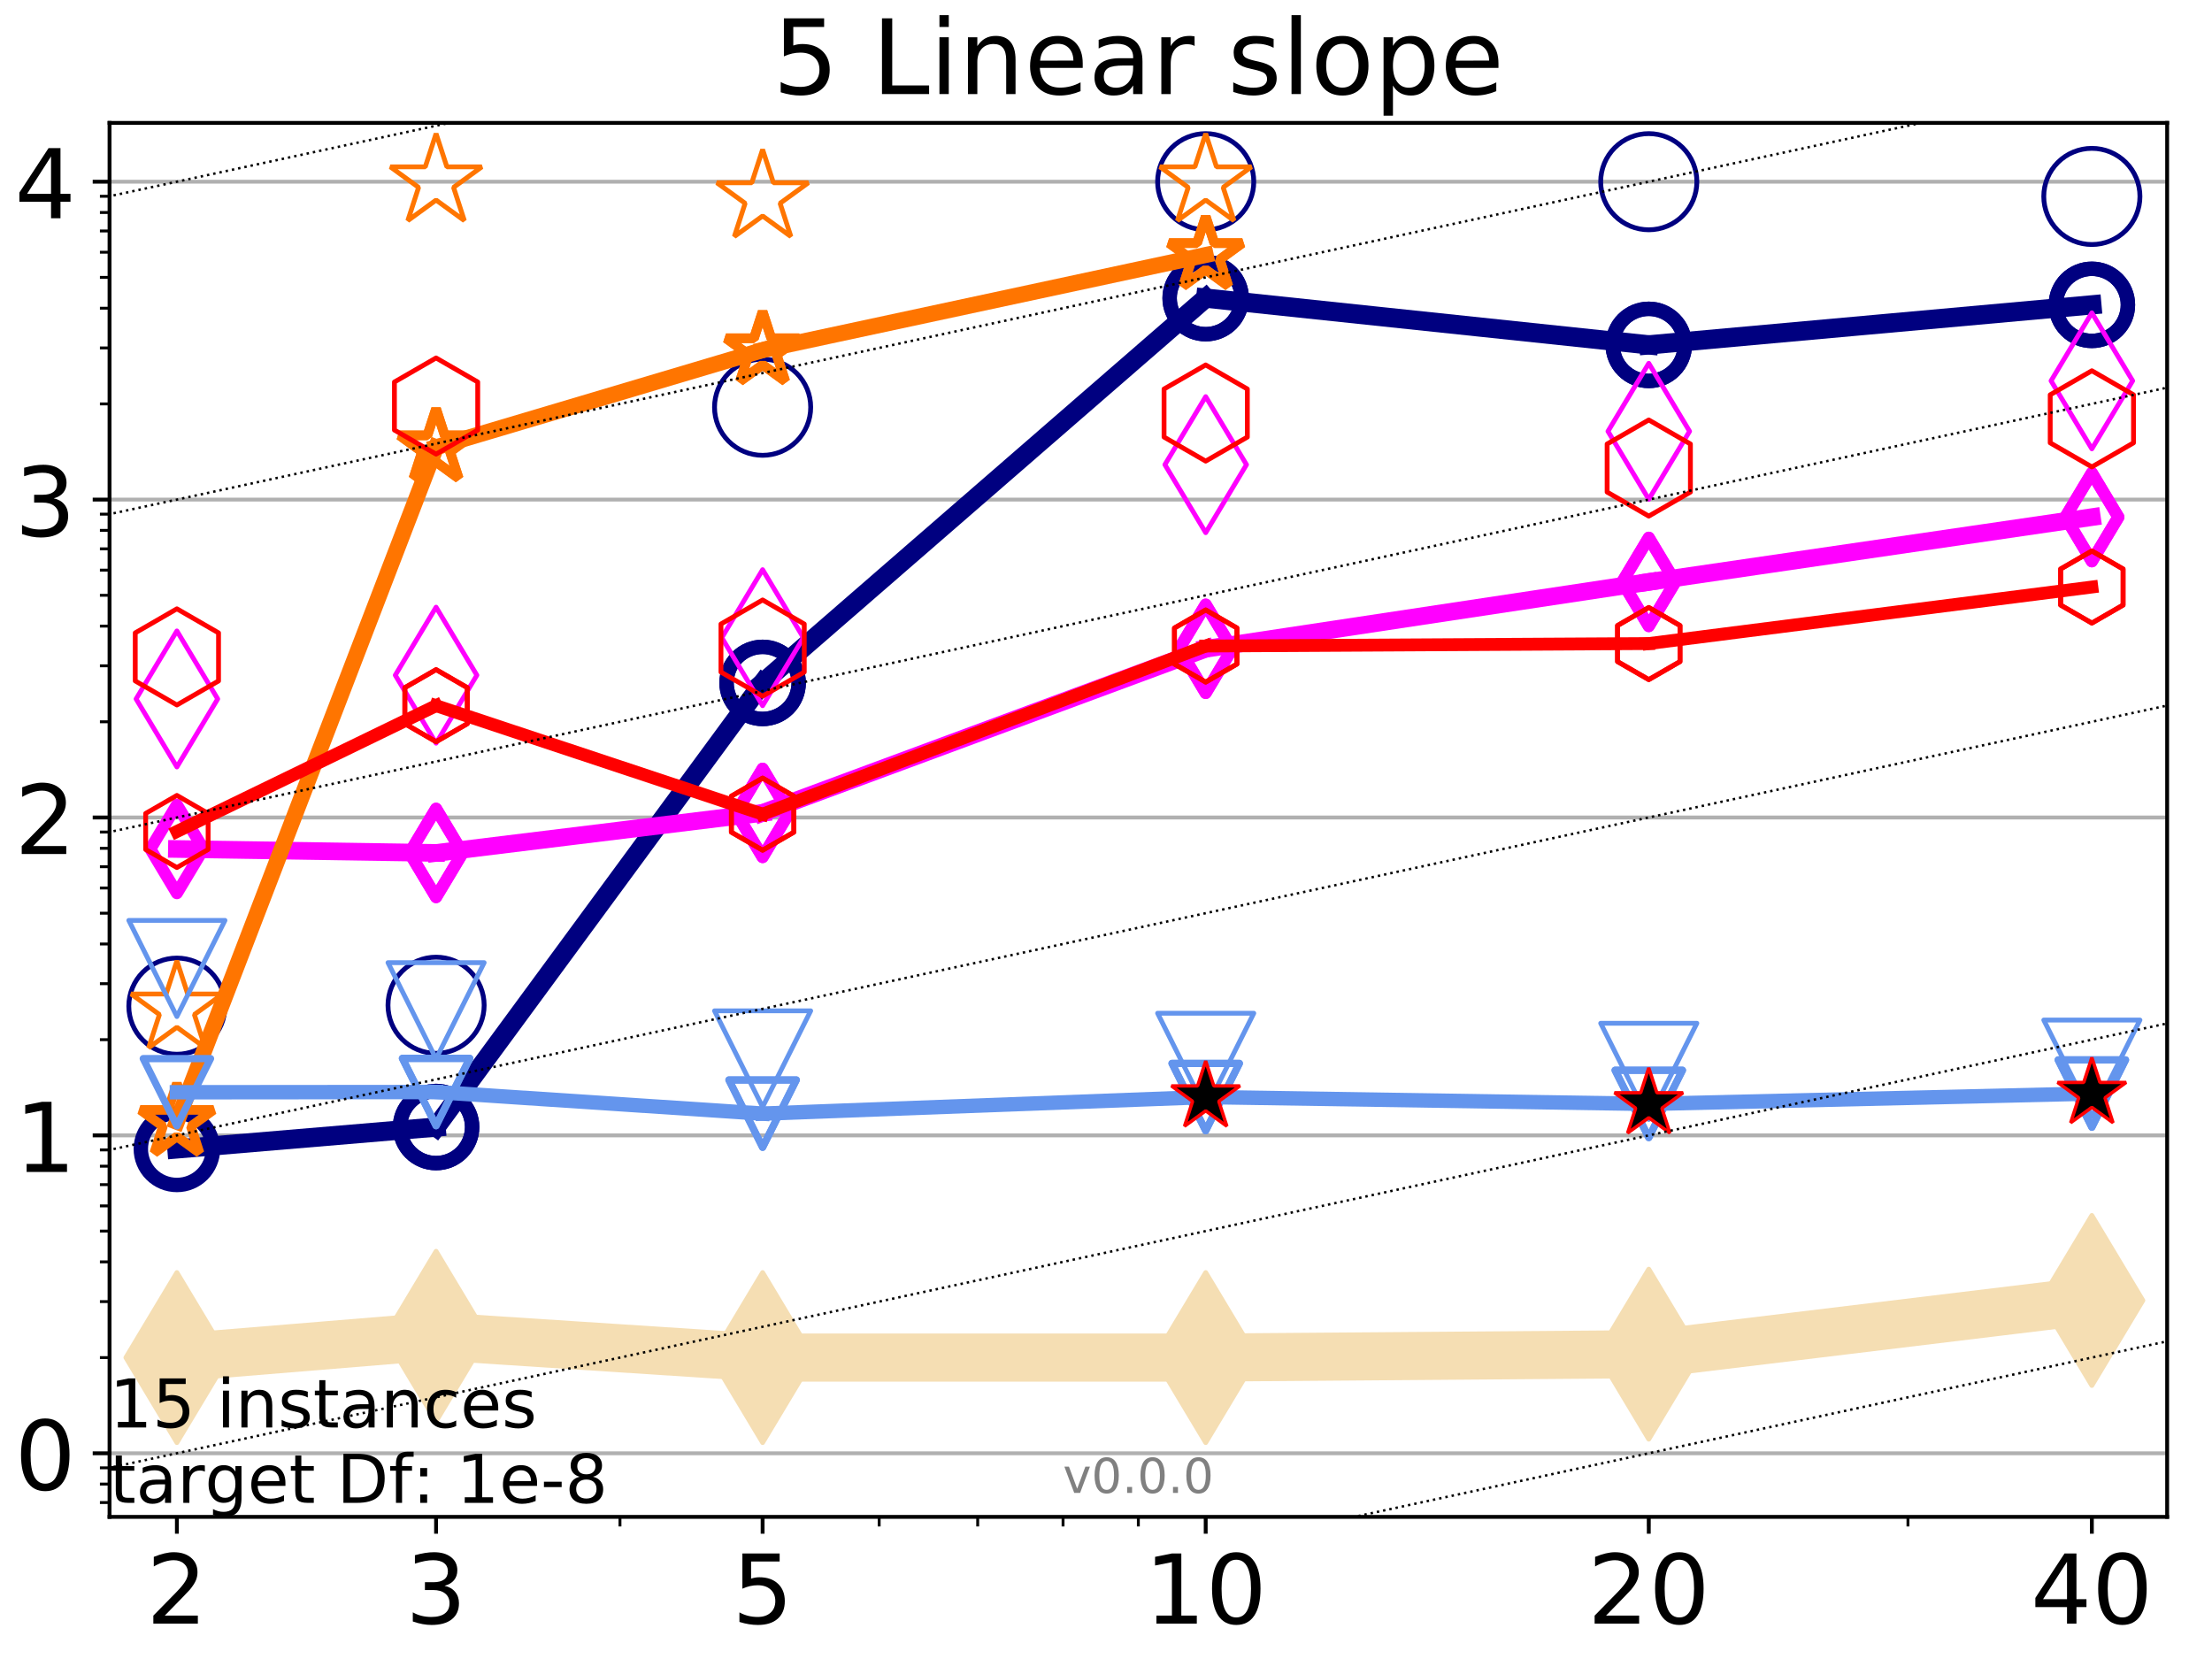 <?xml version="1.0" encoding="utf-8" standalone="no"?>
<!DOCTYPE svg PUBLIC "-//W3C//DTD SVG 1.1//EN"
  "http://www.w3.org/Graphics/SVG/1.1/DTD/svg11.dtd">
<!-- Created with matplotlib (http://matplotlib.org/) -->
<svg height="345pt" version="1.1" viewBox="0 0 460 345" width="460pt" xmlns="http://www.w3.org/2000/svg" xmlns:xlink="http://www.w3.org/1999/xlink">
 <defs>
  <style type="text/css">
*{stroke-linecap:butt;stroke-linejoin:round;}
  </style>
 </defs>
 <g id="figure_1">
  <g id="patch_1">
   <path d="M 0 345.6 
L 460.8 345.6 
L 460.8 0 
L 0 0 
z
" style="fill:#ffffff;"/>
  </g>
  <g id="axes_1">
   <g id="patch_2">
    <path d="M 22.78 315.44 
L 450.672 315.44 
L 450.672 25.56 
L 22.78 25.56 
z
" style="fill:#ffffff;"/>
   </g>
   <g id="line2d_1">
    <path clip-path="url(#pbfa0ab9df0)" d="M 36.786 282.318 
L 90.685 277.892 
L 158.59 282.318 
L 250.732 282.318 
L 342.873 281.609 
L 435.015 270.439 
" style="fill:none;stroke:#f5deb3;stroke-linecap:square;stroke-width:10;"/>
    <defs>
     <path d="M -0 17.678 
L 10.607 0 
L 0 -17.678 
L -10.607 -0 
z
" id="me94ac698f3" style="stroke:#f5deb3;stroke-linejoin:miter;"/>
    </defs>
    <g clip-path="url(#pbfa0ab9df0)">
     <use style="fill:#f5deb3;stroke:#f5deb3;stroke-linejoin:miter;" x="36.786" xlink:href="#me94ac698f3" y="282.318"/>
     <use style="fill:#f5deb3;stroke:#f5deb3;stroke-linejoin:miter;" x="90.685" xlink:href="#me94ac698f3" y="277.892"/>
     <use style="fill:#f5deb3;stroke:#f5deb3;stroke-linejoin:miter;" x="158.59" xlink:href="#me94ac698f3" y="282.318"/>
     <use style="fill:#f5deb3;stroke:#f5deb3;stroke-linejoin:miter;" x="250.732" xlink:href="#me94ac698f3" y="282.318"/>
     <use style="fill:#f5deb3;stroke:#f5deb3;stroke-linejoin:miter;" x="342.873" xlink:href="#me94ac698f3" y="281.609"/>
     <use style="fill:#f5deb3;stroke:#f5deb3;stroke-linejoin:miter;" x="435.015" xlink:href="#me94ac698f3" y="270.439"/>
    </g>
   </g>
   <g id="matplotlib.axis_1">
    <g id="xtick_1">
     <g id="line2d_2">
      <defs>
       <path d="M 0 0 
L 0 3.5 
" id="m3f9748892f" style="stroke:#000000;stroke-width:0.8;"/>
      </defs>
      <g>
       <use style="stroke:#000000;stroke-width:0.8;" x="36.786" xlink:href="#m3f9748892f" y="315.44"/>
      </g>
     </g>
     <g id="text_1">
      <!-- 2 -->
      <defs>
       <path d="M 19.188 8.297 
L 53.609 8.297 
L 53.609 0 
L 7.328 0 
L 7.328 8.297 
Q 12.938 14.109 22.625 23.891 
Q 32.328 33.688 34.812 36.531 
Q 39.547 41.844 41.422 45.531 
Q 43.312 49.219 43.312 52.781 
Q 43.312 58.594 39.234 62.25 
Q 35.156 65.922 28.609 65.922 
Q 23.969 65.922 18.812 64.312 
Q 13.672 62.703 7.812 59.422 
L 7.812 69.391 
Q 13.766 71.781 18.938 73 
Q 24.125 74.219 28.422 74.219 
Q 39.75 74.219 46.484 68.547 
Q 53.219 62.891 53.219 53.422 
Q 53.219 48.922 51.531 44.891 
Q 49.859 40.875 45.406 35.406 
Q 44.188 33.984 37.641 27.219 
Q 31.109 20.453 19.188 8.297 
z
" id="DejaVuSans-32"/>
      </defs>
      <g transform="translate(30.423 337.637)scale(0.2 -0.2)">
       <use xlink:href="#DejaVuSans-32"/>
      </g>
     </g>
    </g>
    <g id="xtick_2">
     <g id="line2d_3">
      <g>
       <use style="stroke:#000000;stroke-width:0.8;" x="90.685" xlink:href="#m3f9748892f" y="315.44"/>
      </g>
     </g>
     <g id="text_2">
      <!-- 3 -->
      <defs>
       <path d="M 40.578 39.312 
Q 47.656 37.797 51.625 33 
Q 55.609 28.219 55.609 21.188 
Q 55.609 10.406 48.188 4.484 
Q 40.766 -1.422 27.094 -1.422 
Q 22.516 -1.422 17.656 -0.516 
Q 12.797 0.391 7.625 2.203 
L 7.625 11.719 
Q 11.719 9.328 16.594 8.109 
Q 21.484 6.891 26.812 6.891 
Q 36.078 6.891 40.938 10.547 
Q 45.797 14.203 45.797 21.188 
Q 45.797 27.641 41.281 31.266 
Q 36.766 34.906 28.719 34.906 
L 20.219 34.906 
L 20.219 43.016 
L 29.109 43.016 
Q 36.375 43.016 40.234 45.922 
Q 44.094 48.828 44.094 54.297 
Q 44.094 59.906 40.109 62.906 
Q 36.141 65.922 28.719 65.922 
Q 24.656 65.922 20.016 65.031 
Q 15.375 64.156 9.812 62.312 
L 9.812 71.094 
Q 15.438 72.656 20.344 73.438 
Q 25.25 74.219 29.594 74.219 
Q 40.828 74.219 47.359 69.109 
Q 53.906 64.016 53.906 55.328 
Q 53.906 49.266 50.438 45.094 
Q 46.969 40.922 40.578 39.312 
z
" id="DejaVuSans-33"/>
      </defs>
      <g transform="translate(84.323 337.637)scale(0.2 -0.2)">
       <use xlink:href="#DejaVuSans-33"/>
      </g>
     </g>
    </g>
    <g id="xtick_3">
     <g id="line2d_4">
      <g>
       <use style="stroke:#000000;stroke-width:0.8;" x="158.59" xlink:href="#m3f9748892f" y="315.44"/>
      </g>
     </g>
     <g id="text_3">
      <!-- 5 -->
      <defs>
       <path d="M 10.797 72.906 
L 49.516 72.906 
L 49.516 64.594 
L 19.828 64.594 
L 19.828 46.734 
Q 21.969 47.469 24.109 47.828 
Q 26.266 48.188 28.422 48.188 
Q 40.625 48.188 47.75 41.5 
Q 54.891 34.812 54.891 23.391 
Q 54.891 11.625 47.562 5.094 
Q 40.234 -1.422 26.906 -1.422 
Q 22.312 -1.422 17.547 -0.641 
Q 12.797 0.141 7.719 1.703 
L 7.719 11.625 
Q 12.109 9.234 16.797 8.062 
Q 21.484 6.891 26.703 6.891 
Q 35.156 6.891 40.078 11.328 
Q 45.016 15.766 45.016 23.391 
Q 45.016 31 40.078 35.438 
Q 35.156 39.891 26.703 39.891 
Q 22.75 39.891 18.812 39.016 
Q 14.891 38.141 10.797 36.281 
z
" id="DejaVuSans-35"/>
      </defs>
      <g transform="translate(152.228 337.637)scale(0.2 -0.2)">
       <use xlink:href="#DejaVuSans-35"/>
      </g>
     </g>
    </g>
    <g id="xtick_4">
     <g id="line2d_5">
      <g>
       <use style="stroke:#000000;stroke-width:0.8;" x="250.732" xlink:href="#m3f9748892f" y="315.44"/>
      </g>
     </g>
     <g id="text_4">
      <!-- 10 -->
      <defs>
       <path d="M 12.406 8.297 
L 28.516 8.297 
L 28.516 63.922 
L 10.984 60.406 
L 10.984 69.391 
L 28.422 72.906 
L 38.281 72.906 
L 38.281 8.297 
L 54.391 8.297 
L 54.391 0 
L 12.406 0 
z
" id="DejaVuSans-31"/>
       <path d="M 31.781 66.406 
Q 24.172 66.406 20.328 58.906 
Q 16.5 51.422 16.5 36.375 
Q 16.5 21.391 20.328 13.891 
Q 24.172 6.391 31.781 6.391 
Q 39.453 6.391 43.281 13.891 
Q 47.125 21.391 47.125 36.375 
Q 47.125 51.422 43.281 58.906 
Q 39.453 66.406 31.781 66.406 
z
M 31.781 74.219 
Q 44.047 74.219 50.516 64.516 
Q 56.984 54.828 56.984 36.375 
Q 56.984 17.969 50.516 8.266 
Q 44.047 -1.422 31.781 -1.422 
Q 19.531 -1.422 13.062 8.266 
Q 6.594 17.969 6.594 36.375 
Q 6.594 54.828 13.062 64.516 
Q 19.531 74.219 31.781 74.219 
z
" id="DejaVuSans-30"/>
      </defs>
      <g transform="translate(238.007 337.637)scale(0.2 -0.2)">
       <use xlink:href="#DejaVuSans-31"/>
       <use x="63.623" xlink:href="#DejaVuSans-30"/>
      </g>
     </g>
    </g>
    <g id="xtick_5">
     <g id="line2d_6">
      <g>
       <use style="stroke:#000000;stroke-width:0.8;" x="342.873" xlink:href="#m3f9748892f" y="315.44"/>
      </g>
     </g>
     <g id="text_5">
      <!-- 20 -->
      <g transform="translate(330.148 337.637)scale(0.2 -0.2)">
       <use xlink:href="#DejaVuSans-32"/>
       <use x="63.623" xlink:href="#DejaVuSans-30"/>
      </g>
     </g>
    </g>
    <g id="xtick_6">
     <g id="line2d_7">
      <g>
       <use style="stroke:#000000;stroke-width:0.8;" x="435.015" xlink:href="#m3f9748892f" y="315.44"/>
      </g>
     </g>
     <g id="text_6">
      <!-- 40 -->
      <defs>
       <path d="M 37.797 64.312 
L 12.891 25.391 
L 37.797 25.391 
z
M 35.203 72.906 
L 47.609 72.906 
L 47.609 25.391 
L 58.016 25.391 
L 58.016 17.188 
L 47.609 17.188 
L 47.609 0 
L 37.797 0 
L 37.797 17.188 
L 4.891 17.188 
L 4.891 26.703 
z
" id="DejaVuSans-34"/>
      </defs>
      <g transform="translate(422.29 337.637)scale(0.2 -0.2)">
       <use xlink:href="#DejaVuSans-34"/>
       <use x="63.623" xlink:href="#DejaVuSans-30"/>
      </g>
     </g>
    </g>
    <g id="xtick_7">
     <g id="line2d_8">
      <defs>
       <path d="M 0 0 
L 0 2 
" id="m638f988131" style="stroke:#000000;stroke-width:0.6;"/>
      </defs>
      <g>
       <use style="stroke:#000000;stroke-width:0.6;" x="36.786" xlink:href="#m638f988131" y="315.44"/>
      </g>
     </g>
    </g>
    <g id="xtick_8">
     <g id="line2d_9">
      <g>
       <use style="stroke:#000000;stroke-width:0.6;" x="90.685" xlink:href="#m638f988131" y="315.44"/>
      </g>
     </g>
    </g>
    <g id="xtick_9">
     <g id="line2d_10">
      <g>
       <use style="stroke:#000000;stroke-width:0.6;" x="128.927" xlink:href="#m638f988131" y="315.44"/>
      </g>
     </g>
    </g>
    <g id="xtick_10">
     <g id="line2d_11">
      <g>
       <use style="stroke:#000000;stroke-width:0.6;" x="158.59" xlink:href="#m638f988131" y="315.44"/>
      </g>
     </g>
    </g>
    <g id="xtick_11">
     <g id="line2d_12">
      <g>
       <use style="stroke:#000000;stroke-width:0.6;" x="182.827" xlink:href="#m638f988131" y="315.44"/>
      </g>
     </g>
    </g>
    <g id="xtick_12">
     <g id="line2d_13">
      <g>
       <use style="stroke:#000000;stroke-width:0.6;" x="203.318" xlink:href="#m638f988131" y="315.44"/>
      </g>
     </g>
    </g>
    <g id="xtick_13">
     <g id="line2d_14">
      <g>
       <use style="stroke:#000000;stroke-width:0.6;" x="221.069" xlink:href="#m638f988131" y="315.44"/>
      </g>
     </g>
    </g>
    <g id="xtick_14">
     <g id="line2d_15">
      <g>
       <use style="stroke:#000000;stroke-width:0.6;" x="236.726" xlink:href="#m638f988131" y="315.44"/>
      </g>
     </g>
    </g>
    <g id="xtick_15">
     <g id="line2d_16">
      <g>
       <use style="stroke:#000000;stroke-width:0.6;" x="342.873" xlink:href="#m638f988131" y="315.44"/>
      </g>
     </g>
    </g>
    <g id="xtick_16">
     <g id="line2d_17">
      <g>
       <use style="stroke:#000000;stroke-width:0.6;" x="396.773" xlink:href="#m638f988131" y="315.44"/>
      </g>
     </g>
    </g>
    <g id="xtick_17">
     <g id="line2d_18">
      <g>
       <use style="stroke:#000000;stroke-width:0.6;" x="435.015" xlink:href="#m638f988131" y="315.44"/>
      </g>
     </g>
    </g>
   </g>
   <g id="matplotlib.axis_2">
    <g id="ytick_1">
     <g id="line2d_19">
      <path clip-path="url(#pbfa0ab9df0)" d="M 22.78 302.218 
L 450.672 302.218 
" style="fill:none;stroke:#b0b0b0;stroke-linecap:square;stroke-width:0.8;"/>
     </g>
     <g id="line2d_20">
      <defs>
       <path d="M 0 0 
L -3.5 0 
" id="mc9b04ef121" style="stroke:#000000;stroke-width:0.8;"/>
      </defs>
      <g>
       <use style="stroke:#000000;stroke-width:0.8;" x="22.78" xlink:href="#mc9b04ef121" y="302.218"/>
      </g>
     </g>
     <g id="text_7">
      <!-- 0 -->
      <g transform="translate(3.055 309.817)scale(0.2 -0.2)">
       <use xlink:href="#DejaVuSans-30"/>
      </g>
     </g>
    </g>
    <g id="ytick_2">
     <g id="line2d_21">
      <path clip-path="url(#pbfa0ab9df0)" d="M 22.78 236.11 
L 450.672 236.11 
" style="fill:none;stroke:#b0b0b0;stroke-linecap:square;stroke-width:0.8;"/>
     </g>
     <g id="line2d_22">
      <g>
       <use style="stroke:#000000;stroke-width:0.8;" x="22.78" xlink:href="#mc9b04ef121" y="236.11"/>
      </g>
     </g>
     <g id="text_8">
      <!-- 1 -->
      <g transform="translate(3.055 243.709)scale(0.2 -0.2)">
       <use xlink:href="#DejaVuSans-31"/>
      </g>
     </g>
    </g>
    <g id="ytick_3">
     <g id="line2d_23">
      <path clip-path="url(#pbfa0ab9df0)" d="M 22.78 170.002 
L 450.672 170.002 
" style="fill:none;stroke:#b0b0b0;stroke-linecap:square;stroke-width:0.8;"/>
     </g>
     <g id="line2d_24">
      <g>
       <use style="stroke:#000000;stroke-width:0.8;" x="22.78" xlink:href="#mc9b04ef121" y="170.002"/>
      </g>
     </g>
     <g id="text_9">
      <!-- 2 -->
      <g transform="translate(3.055 177.601)scale(0.2 -0.2)">
       <use xlink:href="#DejaVuSans-32"/>
      </g>
     </g>
    </g>
    <g id="ytick_4">
     <g id="line2d_25">
      <path clip-path="url(#pbfa0ab9df0)" d="M 22.78 103.895 
L 450.672 103.895 
" style="fill:none;stroke:#b0b0b0;stroke-linecap:square;stroke-width:0.8;"/>
     </g>
     <g id="line2d_26">
      <g>
       <use style="stroke:#000000;stroke-width:0.8;" x="22.78" xlink:href="#mc9b04ef121" y="103.895"/>
      </g>
     </g>
     <g id="text_10">
      <!-- 3 -->
      <g transform="translate(3.055 111.493)scale(0.2 -0.2)">
       <use xlink:href="#DejaVuSans-33"/>
      </g>
     </g>
    </g>
    <g id="ytick_5">
     <g id="line2d_27">
      <path clip-path="url(#pbfa0ab9df0)" d="M 22.78 37.787 
L 450.672 37.787 
" style="fill:none;stroke:#b0b0b0;stroke-linecap:square;stroke-width:0.8;"/>
     </g>
     <g id="line2d_28">
      <g>
       <use style="stroke:#000000;stroke-width:0.8;" x="22.78" xlink:href="#mc9b04ef121" y="37.787"/>
      </g>
     </g>
     <g id="text_11">
      <!-- 4 -->
      <g transform="translate(3.055 45.385)scale(0.2 -0.2)">
       <use xlink:href="#DejaVuSans-34"/>
      </g>
     </g>
    </g>
    <g id="ytick_6">
     <g id="line2d_29">
      <defs>
       <path d="M 0 0 
L -2 0 
" id="m953f1d5f07" style="stroke:#000000;stroke-width:0.6;"/>
      </defs>
      <g>
       <use style="stroke:#000000;stroke-width:0.6;" x="22.78" xlink:href="#m953f1d5f07" y="312.459"/>
      </g>
     </g>
    </g>
    <g id="ytick_7">
     <g id="line2d_30">
      <g>
       <use style="stroke:#000000;stroke-width:0.6;" x="22.78" xlink:href="#m953f1d5f07" y="308.625"/>
      </g>
     </g>
    </g>
    <g id="ytick_8">
     <g id="line2d_31">
      <g>
       <use style="stroke:#000000;stroke-width:0.6;" x="22.78" xlink:href="#m953f1d5f07" y="305.243"/>
      </g>
     </g>
    </g>
    <g id="ytick_9">
     <g id="line2d_32">
      <g>
       <use style="stroke:#000000;stroke-width:0.6;" x="22.78" xlink:href="#m953f1d5f07" y="282.318"/>
      </g>
     </g>
    </g>
    <g id="ytick_10">
     <g id="line2d_33">
      <g>
       <use style="stroke:#000000;stroke-width:0.6;" x="22.78" xlink:href="#m953f1d5f07" y="270.677"/>
      </g>
     </g>
    </g>
    <g id="ytick_11">
     <g id="line2d_34">
      <g>
       <use style="stroke:#000000;stroke-width:0.6;" x="22.78" xlink:href="#m953f1d5f07" y="262.417"/>
      </g>
     </g>
    </g>
    <g id="ytick_12">
     <g id="line2d_35">
      <g>
       <use style="stroke:#000000;stroke-width:0.6;" x="22.78" xlink:href="#m953f1d5f07" y="256.011"/>
      </g>
     </g>
    </g>
    <g id="ytick_13">
     <g id="line2d_36">
      <g>
       <use style="stroke:#000000;stroke-width:0.6;" x="22.78" xlink:href="#m953f1d5f07" y="250.776"/>
      </g>
     </g>
    </g>
    <g id="ytick_14">
     <g id="line2d_37">
      <g>
       <use style="stroke:#000000;stroke-width:0.6;" x="22.78" xlink:href="#m953f1d5f07" y="246.351"/>
      </g>
     </g>
    </g>
    <g id="ytick_15">
     <g id="line2d_38">
      <g>
       <use style="stroke:#000000;stroke-width:0.6;" x="22.78" xlink:href="#m953f1d5f07" y="242.517"/>
      </g>
     </g>
    </g>
    <g id="ytick_16">
     <g id="line2d_39">
      <g>
       <use style="stroke:#000000;stroke-width:0.6;" x="22.78" xlink:href="#m953f1d5f07" y="239.135"/>
      </g>
     </g>
    </g>
    <g id="ytick_17">
     <g id="line2d_40">
      <g>
       <use style="stroke:#000000;stroke-width:0.6;" x="22.78" xlink:href="#m953f1d5f07" y="216.21"/>
      </g>
     </g>
    </g>
    <g id="ytick_18">
     <g id="line2d_41">
      <g>
       <use style="stroke:#000000;stroke-width:0.6;" x="22.78" xlink:href="#m953f1d5f07" y="204.569"/>
      </g>
     </g>
    </g>
    <g id="ytick_19">
     <g id="line2d_42">
      <g>
       <use style="stroke:#000000;stroke-width:0.6;" x="22.78" xlink:href="#m953f1d5f07" y="196.309"/>
      </g>
     </g>
    </g>
    <g id="ytick_20">
     <g id="line2d_43">
      <g>
       <use style="stroke:#000000;stroke-width:0.6;" x="22.78" xlink:href="#m953f1d5f07" y="189.903"/>
      </g>
     </g>
    </g>
    <g id="ytick_21">
     <g id="line2d_44">
      <g>
       <use style="stroke:#000000;stroke-width:0.6;" x="22.78" xlink:href="#m953f1d5f07" y="184.668"/>
      </g>
     </g>
    </g>
    <g id="ytick_22">
     <g id="line2d_45">
      <g>
       <use style="stroke:#000000;stroke-width:0.6;" x="22.78" xlink:href="#m953f1d5f07" y="180.243"/>
      </g>
     </g>
    </g>
    <g id="ytick_23">
     <g id="line2d_46">
      <g>
       <use style="stroke:#000000;stroke-width:0.6;" x="22.78" xlink:href="#m953f1d5f07" y="176.409"/>
      </g>
     </g>
    </g>
    <g id="ytick_24">
     <g id="line2d_47">
      <g>
       <use style="stroke:#000000;stroke-width:0.6;" x="22.78" xlink:href="#m953f1d5f07" y="173.027"/>
      </g>
     </g>
    </g>
    <g id="ytick_25">
     <g id="line2d_48">
      <g>
       <use style="stroke:#000000;stroke-width:0.6;" x="22.78" xlink:href="#m953f1d5f07" y="150.102"/>
      </g>
     </g>
    </g>
    <g id="ytick_26">
     <g id="line2d_49">
      <g>
       <use style="stroke:#000000;stroke-width:0.6;" x="22.78" xlink:href="#m953f1d5f07" y="138.461"/>
      </g>
     </g>
    </g>
    <g id="ytick_27">
     <g id="line2d_50">
      <g>
       <use style="stroke:#000000;stroke-width:0.6;" x="22.78" xlink:href="#m953f1d5f07" y="130.202"/>
      </g>
     </g>
    </g>
    <g id="ytick_28">
     <g id="line2d_51">
      <g>
       <use style="stroke:#000000;stroke-width:0.6;" x="22.78" xlink:href="#m953f1d5f07" y="123.795"/>
      </g>
     </g>
    </g>
    <g id="ytick_29">
     <g id="line2d_52">
      <g>
       <use style="stroke:#000000;stroke-width:0.6;" x="22.78" xlink:href="#m953f1d5f07" y="118.56"/>
      </g>
     </g>
    </g>
    <g id="ytick_30">
     <g id="line2d_53">
      <g>
       <use style="stroke:#000000;stroke-width:0.6;" x="22.78" xlink:href="#m953f1d5f07" y="114.135"/>
      </g>
     </g>
    </g>
    <g id="ytick_31">
     <g id="line2d_54">
      <g>
       <use style="stroke:#000000;stroke-width:0.6;" x="22.78" xlink:href="#m953f1d5f07" y="110.301"/>
      </g>
     </g>
    </g>
    <g id="ytick_32">
     <g id="line2d_55">
      <g>
       <use style="stroke:#000000;stroke-width:0.6;" x="22.78" xlink:href="#m953f1d5f07" y="106.919"/>
      </g>
     </g>
    </g>
    <g id="ytick_33">
     <g id="line2d_56">
      <g>
       <use style="stroke:#000000;stroke-width:0.6;" x="22.78" xlink:href="#m953f1d5f07" y="83.994"/>
      </g>
     </g>
    </g>
    <g id="ytick_34">
     <g id="line2d_57">
      <g>
       <use style="stroke:#000000;stroke-width:0.6;" x="22.78" xlink:href="#m953f1d5f07" y="72.353"/>
      </g>
     </g>
    </g>
    <g id="ytick_35">
     <g id="line2d_58">
      <g>
       <use style="stroke:#000000;stroke-width:0.6;" x="22.78" xlink:href="#m953f1d5f07" y="64.094"/>
      </g>
     </g>
    </g>
    <g id="ytick_36">
     <g id="line2d_59">
      <g>
       <use style="stroke:#000000;stroke-width:0.6;" x="22.78" xlink:href="#m953f1d5f07" y="57.687"/>
      </g>
     </g>
    </g>
    <g id="ytick_37">
     <g id="line2d_60">
      <g>
       <use style="stroke:#000000;stroke-width:0.6;" x="22.78" xlink:href="#m953f1d5f07" y="52.453"/>
      </g>
     </g>
    </g>
    <g id="ytick_38">
     <g id="line2d_61">
      <g>
       <use style="stroke:#000000;stroke-width:0.6;" x="22.78" xlink:href="#m953f1d5f07" y="48.027"/>
      </g>
     </g>
    </g>
    <g id="ytick_39">
     <g id="line2d_62">
      <g>
       <use style="stroke:#000000;stroke-width:0.6;" x="22.78" xlink:href="#m953f1d5f07" y="44.193"/>
      </g>
     </g>
    </g>
    <g id="ytick_40">
     <g id="line2d_63">
      <g>
       <use style="stroke:#000000;stroke-width:0.6;" x="22.78" xlink:href="#m953f1d5f07" y="40.812"/>
      </g>
     </g>
    </g>
   </g>
   <g id="line2d_64">
    <path clip-path="url(#pbfa0ab9df0)" d="M 36.786 238.923 
L 90.685 234.377 
" style="fill:none;stroke:#000080;stroke-linecap:square;stroke-width:4;"/>
    <defs>
     <path d="M 0 7.5 
C 1.989 7.5 3.897 6.71 5.303 5.303 
C 6.71 3.897 7.5 1.989 7.5 0 
C 7.5 -1.989 6.71 -3.897 5.303 -5.303 
C 3.897 -6.71 1.989 -7.5 0 -7.5 
C -1.989 -7.5 -3.897 -6.71 -5.303 -5.303 
C -6.71 -3.897 -7.5 -1.989 -7.5 0 
C -7.5 1.989 -6.71 3.897 -5.303 5.303 
C -3.897 6.71 -1.989 7.5 0 7.5 
z
" id="m61c8756e8d" style="stroke:#000080;stroke-width:3;"/>
    </defs>
    <g clip-path="url(#pbfa0ab9df0)">
     <use style="fill:none;stroke:#000080;stroke-width:3;" x="36.786" xlink:href="#m61c8756e8d" y="238.923"/>
     <use style="fill:none;stroke:#000080;stroke-width:3;" x="90.685" xlink:href="#m61c8756e8d" y="234.377"/>
    </g>
   </g>
   <g id="line2d_65">
    <path clip-path="url(#pbfa0ab9df0)" d="M 90.685 234.377 
L 158.59 142.017 
" style="fill:none;stroke:#000080;stroke-linecap:square;stroke-width:4;"/>
    <g clip-path="url(#pbfa0ab9df0)">
     <use style="fill:none;stroke:#000080;stroke-width:3;" x="90.685" xlink:href="#m61c8756e8d" y="234.377"/>
     <use style="fill:none;stroke:#000080;stroke-width:3;" x="158.59" xlink:href="#m61c8756e8d" y="142.017"/>
    </g>
   </g>
   <g id="line2d_66">
    <path clip-path="url(#pbfa0ab9df0)" d="M 158.59 142.017 
L 250.732 61.998 
" style="fill:none;stroke:#000080;stroke-linecap:square;stroke-width:4;"/>
    <g clip-path="url(#pbfa0ab9df0)">
     <use style="fill:none;stroke:#000080;stroke-width:3;" x="158.59" xlink:href="#m61c8756e8d" y="142.017"/>
     <use style="fill:none;stroke:#000080;stroke-width:3;" x="250.732" xlink:href="#m61c8756e8d" y="61.998"/>
    </g>
   </g>
   <g id="line2d_67">
    <path clip-path="url(#pbfa0ab9df0)" d="M 250.732 61.998 
L 342.873 71.721 
" style="fill:none;stroke:#000080;stroke-linecap:square;stroke-width:4;"/>
    <g clip-path="url(#pbfa0ab9df0)">
     <use style="fill:none;stroke:#000080;stroke-width:3;" x="250.732" xlink:href="#m61c8756e8d" y="61.998"/>
     <use style="fill:none;stroke:#000080;stroke-width:3;" x="342.873" xlink:href="#m61c8756e8d" y="71.721"/>
    </g>
   </g>
   <g id="line2d_68">
    <path clip-path="url(#pbfa0ab9df0)" d="M 342.873 71.721 
L 435.015 63.396 
" style="fill:none;stroke:#000080;stroke-linecap:square;stroke-width:4;"/>
    <g clip-path="url(#pbfa0ab9df0)">
     <use style="fill:none;stroke:#000080;stroke-width:3;" x="342.873" xlink:href="#m61c8756e8d" y="71.721"/>
     <use style="fill:none;stroke:#000080;stroke-width:3;" x="435.015" xlink:href="#m61c8756e8d" y="63.396"/>
    </g>
   </g>
   <g id="line2d_69">
    <path clip-path="url(#pbfa0ab9df0)" d="M 435.015 63.396 
" style="fill:none;stroke:#000080;stroke-linecap:square;stroke-width:4;"/>
    <g clip-path="url(#pbfa0ab9df0)">
     <use style="fill:none;stroke:#000080;stroke-width:3;" x="435.015" xlink:href="#m61c8756e8d" y="63.396"/>
    </g>
   </g>
   <g id="line2d_70"/>
   <g id="line2d_71">
    <defs>
     <path d="M 0 10 
C 2.652 10 5.196 8.946 7.071 7.071 
C 8.946 5.196 10 2.652 10 0 
C 10 -2.652 8.946 -5.196 7.071 -7.071 
C 5.196 -8.946 2.652 -10 0 -10 
C -2.652 -10 -5.196 -8.946 -7.071 -7.071 
C -8.946 -5.196 -10 -2.652 -10 0 
C -10 2.652 -8.946 5.196 -7.071 7.071 
C -5.196 8.946 -2.652 10 0 10 
z
" id="mf290794e5e" style="stroke:#000080;"/>
    </defs>
    <g clip-path="url(#pbfa0ab9df0)">
     <use style="fill:none;stroke:#000080;" x="36.786" xlink:href="#mf290794e5e" y="209.235"/>
     <use style="fill:none;stroke:#000080;" x="90.685" xlink:href="#mf290794e5e" y="209.048"/>
     <use style="fill:none;stroke:#000080;" x="158.59" xlink:href="#mf290794e5e" y="84.686"/>
     <use style="fill:none;stroke:#000080;" x="250.732" xlink:href="#mf290794e5e" y="37.787"/>
     <use style="fill:none;stroke:#000080;" x="342.873" xlink:href="#mf290794e5e" y="37.787"/>
     <use style="fill:none;stroke:#000080;" x="435.015" xlink:href="#mf290794e5e" y="40.85"/>
    </g>
   </g>
   <g id="line2d_72">
    <path clip-path="url(#pbfa0ab9df0)" d="M 36.786 176.553 
L 90.685 177.374 
" style="fill:none;stroke:#ff00ff;stroke-linecap:square;stroke-width:3.667;"/>
    <defs>
     <path d="M -0 9.192 
L 5.515 0 
L 0 -9.192 
L -5.515 -0 
z
" id="m1d006ec57b" style="stroke:#ff00ff;stroke-linejoin:miter;stroke-width:2.5;"/>
    </defs>
    <g clip-path="url(#pbfa0ab9df0)">
     <use style="fill:none;stroke:#ff00ff;stroke-linejoin:miter;stroke-width:2.5;" x="36.786" xlink:href="#m1d006ec57b" y="176.553"/>
     <use style="fill:none;stroke:#ff00ff;stroke-linejoin:miter;stroke-width:2.5;" x="90.685" xlink:href="#m1d006ec57b" y="177.374"/>
    </g>
   </g>
   <g id="line2d_73">
    <path clip-path="url(#pbfa0ab9df0)" d="M 90.685 177.374 
L 158.59 169.046 
" style="fill:none;stroke:#ff00ff;stroke-linecap:square;stroke-width:3.667;"/>
    <g clip-path="url(#pbfa0ab9df0)">
     <use style="fill:none;stroke:#ff00ff;stroke-linejoin:miter;stroke-width:2.5;" x="90.685" xlink:href="#m1d006ec57b" y="177.374"/>
     <use style="fill:none;stroke:#ff00ff;stroke-linejoin:miter;stroke-width:2.5;" x="158.59" xlink:href="#m1d006ec57b" y="169.046"/>
    </g>
   </g>
   <g id="line2d_74">
    <path clip-path="url(#pbfa0ab9df0)" d="M 158.59 169.046 
L 250.732 134.919 
" style="fill:none;stroke:#ff00ff;stroke-linecap:square;stroke-width:3.667;"/>
    <g clip-path="url(#pbfa0ab9df0)">
     <use style="fill:none;stroke:#ff00ff;stroke-linejoin:miter;stroke-width:2.5;" x="158.59" xlink:href="#m1d006ec57b" y="169.046"/>
     <use style="fill:none;stroke:#ff00ff;stroke-linejoin:miter;stroke-width:2.5;" x="250.732" xlink:href="#m1d006ec57b" y="134.919"/>
    </g>
   </g>
   <g id="line2d_75">
    <path clip-path="url(#pbfa0ab9df0)" d="M 250.732 134.919 
L 342.873 121.015 
" style="fill:none;stroke:#ff00ff;stroke-linecap:square;stroke-width:3.667;"/>
    <g clip-path="url(#pbfa0ab9df0)">
     <use style="fill:none;stroke:#ff00ff;stroke-linejoin:miter;stroke-width:2.5;" x="250.732" xlink:href="#m1d006ec57b" y="134.919"/>
     <use style="fill:none;stroke:#ff00ff;stroke-linejoin:miter;stroke-width:2.5;" x="342.873" xlink:href="#m1d006ec57b" y="121.015"/>
    </g>
   </g>
   <g id="line2d_76">
    <path clip-path="url(#pbfa0ab9df0)" d="M 342.873 121.015 
L 435.015 107.539 
" style="fill:none;stroke:#ff00ff;stroke-linecap:square;stroke-width:3.667;"/>
    <g clip-path="url(#pbfa0ab9df0)">
     <use style="fill:none;stroke:#ff00ff;stroke-linejoin:miter;stroke-width:2.5;" x="342.873" xlink:href="#m1d006ec57b" y="121.015"/>
     <use style="fill:none;stroke:#ff00ff;stroke-linejoin:miter;stroke-width:2.5;" x="435.015" xlink:href="#m1d006ec57b" y="107.539"/>
    </g>
   </g>
   <g id="line2d_77">
    <path clip-path="url(#pbfa0ab9df0)" d="M 435.015 107.539 
" style="fill:none;stroke:#ff00ff;stroke-linecap:square;stroke-width:3.667;"/>
    <g clip-path="url(#pbfa0ab9df0)">
     <use style="fill:none;stroke:#ff00ff;stroke-linejoin:miter;stroke-width:2.5;" x="435.015" xlink:href="#m1d006ec57b" y="107.539"/>
    </g>
   </g>
   <g id="line2d_78"/>
   <g id="line2d_79">
    <defs>
     <path d="M -0 14.142 
L 8.485 0 
L -0 -14.142 
L -8.485 -0 
z
" id="m584b03a26f" style="stroke:#ff00ff;stroke-linejoin:miter;"/>
    </defs>
    <g clip-path="url(#pbfa0ab9df0)">
     <use style="fill:none;stroke:#ff00ff;stroke-linejoin:miter;" x="36.786" xlink:href="#m584b03a26f" y="145.35"/>
     <use style="fill:none;stroke:#ff00ff;stroke-linejoin:miter;" x="90.685" xlink:href="#m584b03a26f" y="140.408"/>
     <use style="fill:none;stroke:#ff00ff;stroke-linejoin:miter;" x="158.59" xlink:href="#m584b03a26f" y="132.611"/>
     <use style="fill:none;stroke:#ff00ff;stroke-linejoin:miter;" x="250.732" xlink:href="#m584b03a26f" y="96.628"/>
     <use style="fill:none;stroke:#ff00ff;stroke-linejoin:miter;" x="342.873" xlink:href="#m584b03a26f" y="89.692"/>
     <use style="fill:none;stroke:#ff00ff;stroke-linejoin:miter;" x="435.015" xlink:href="#m584b03a26f" y="79.196"/>
    </g>
   </g>
   <g id="line2d_80">
    <path clip-path="url(#pbfa0ab9df0)" d="M 36.786 233.287 
L 90.685 93.005 
" style="fill:none;stroke:#ff7500;stroke-linecap:square;stroke-width:3.333;"/>
    <defs>
     <path d="M 0 -8 
L -1.796 -2.472 
L -7.608 -2.472 
L -2.906 0.944 
L -4.702 6.472 
L -0 3.056 
L 4.702 6.472 
L 2.906 0.944 
L 7.608 -2.472 
L 1.796 -2.472 
z
" id="m54790c0f78" style="stroke:#ff7500;stroke-linejoin:bevel;stroke-width:2;"/>
    </defs>
    <g clip-path="url(#pbfa0ab9df0)">
     <use style="fill:none;stroke:#ff7500;stroke-linejoin:bevel;stroke-width:2;" x="36.786" xlink:href="#m54790c0f78" y="233.287"/>
     <use style="fill:none;stroke:#ff7500;stroke-linejoin:bevel;stroke-width:2;" x="90.685" xlink:href="#m54790c0f78" y="93.005"/>
    </g>
   </g>
   <g id="line2d_81">
    <path clip-path="url(#pbfa0ab9df0)" d="M 90.685 93.005 
L 158.59 72.81 
" style="fill:none;stroke:#ff7500;stroke-linecap:square;stroke-width:3.333;"/>
    <g clip-path="url(#pbfa0ab9df0)">
     <use style="fill:none;stroke:#ff7500;stroke-linejoin:bevel;stroke-width:2;" x="90.685" xlink:href="#m54790c0f78" y="93.005"/>
     <use style="fill:none;stroke:#ff7500;stroke-linejoin:bevel;stroke-width:2;" x="158.59" xlink:href="#m54790c0f78" y="72.81"/>
    </g>
   </g>
   <g id="line2d_82">
    <path clip-path="url(#pbfa0ab9df0)" d="M 158.59 72.81 
L 250.732 53.026 
" style="fill:none;stroke:#ff7500;stroke-linecap:square;stroke-width:3.333;"/>
    <g clip-path="url(#pbfa0ab9df0)">
     <use style="fill:none;stroke:#ff7500;stroke-linejoin:bevel;stroke-width:2;" x="158.59" xlink:href="#m54790c0f78" y="72.81"/>
     <use style="fill:none;stroke:#ff7500;stroke-linejoin:bevel;stroke-width:2;" x="250.732" xlink:href="#m54790c0f78" y="53.026"/>
    </g>
   </g>
   <g id="line2d_83">
    <path clip-path="url(#pbfa0ab9df0)" d="M 250.732 53.026 
" style="fill:none;stroke:#ff7500;stroke-linecap:square;stroke-width:3.333;"/>
    <g clip-path="url(#pbfa0ab9df0)">
     <use style="fill:none;stroke:#ff7500;stroke-linejoin:bevel;stroke-width:2;" x="250.732" xlink:href="#m54790c0f78" y="53.026"/>
    </g>
   </g>
   <g id="line2d_84"/>
   <g id="line2d_85">
    <defs>
     <path d="M 0 -10 
L -2.245 -3.09 
L -9.511 -3.09 
L -3.633 1.18 
L -5.878 8.09 
L -0 3.82 
L 5.878 8.09 
L 3.633 1.18 
L 9.511 -3.09 
L 2.245 -3.09 
z
" id="m6d237fbd72" style="stroke:#ff7500;stroke-linejoin:bevel;"/>
    </defs>
    <g clip-path="url(#pbfa0ab9df0)">
     <use style="fill:none;stroke:#ff7500;stroke-linejoin:bevel;" x="36.786" xlink:href="#m6d237fbd72" y="209.803"/>
     <use style="fill:none;stroke:#ff7500;stroke-linejoin:bevel;" x="90.685" xlink:href="#m6d237fbd72" y="37.787"/>
     <use style="fill:none;stroke:#ff7500;stroke-linejoin:bevel;" x="158.59" xlink:href="#m6d237fbd72" y="41.094"/>
     <use style="fill:none;stroke:#ff7500;stroke-linejoin:bevel;" x="250.732" xlink:href="#m6d237fbd72" y="37.787"/>
    </g>
   </g>
   <g id="line2d_86">
    <path clip-path="url(#pbfa0ab9df0)" d="M 36.786 227.142 
L 90.685 227.095 
" style="fill:none;stroke:#6495ed;stroke-linecap:square;stroke-width:3;"/>
    <defs>
     <path d="M -0 7 
L 7 -7 
L -7 -7 
z
" id="m6ff494cb58" style="stroke:#6495ed;stroke-linejoin:miter;stroke-width:1.5;"/>
    </defs>
    <g clip-path="url(#pbfa0ab9df0)">
     <use style="fill:none;stroke:#6495ed;stroke-linejoin:miter;stroke-width:1.5;" x="36.786" xlink:href="#m6ff494cb58" y="227.142"/>
     <use style="fill:none;stroke:#6495ed;stroke-linejoin:miter;stroke-width:1.5;" x="90.685" xlink:href="#m6ff494cb58" y="227.095"/>
    </g>
   </g>
   <g id="line2d_87">
    <path clip-path="url(#pbfa0ab9df0)" d="M 90.685 227.095 
L 158.59 231.586 
" style="fill:none;stroke:#6495ed;stroke-linecap:square;stroke-width:3;"/>
    <g clip-path="url(#pbfa0ab9df0)">
     <use style="fill:none;stroke:#6495ed;stroke-linejoin:miter;stroke-width:1.5;" x="90.685" xlink:href="#m6ff494cb58" y="227.095"/>
     <use style="fill:none;stroke:#6495ed;stroke-linejoin:miter;stroke-width:1.5;" x="158.59" xlink:href="#m6ff494cb58" y="231.586"/>
    </g>
   </g>
   <g id="line2d_88">
    <path clip-path="url(#pbfa0ab9df0)" d="M 158.59 231.586 
L 250.732 228.14 
" style="fill:none;stroke:#6495ed;stroke-linecap:square;stroke-width:3;"/>
    <g clip-path="url(#pbfa0ab9df0)">
     <use style="fill:none;stroke:#6495ed;stroke-linejoin:miter;stroke-width:1.5;" x="158.59" xlink:href="#m6ff494cb58" y="231.586"/>
     <use style="fill:none;stroke:#6495ed;stroke-linejoin:miter;stroke-width:1.5;" x="250.732" xlink:href="#m6ff494cb58" y="228.14"/>
    </g>
   </g>
   <g id="line2d_89">
    <path clip-path="url(#pbfa0ab9df0)" d="M 250.732 228.14 
L 342.873 229.566 
" style="fill:none;stroke:#6495ed;stroke-linecap:square;stroke-width:3;"/>
    <g clip-path="url(#pbfa0ab9df0)">
     <use style="fill:none;stroke:#6495ed;stroke-linejoin:miter;stroke-width:1.5;" x="250.732" xlink:href="#m6ff494cb58" y="228.14"/>
     <use style="fill:none;stroke:#6495ed;stroke-linejoin:miter;stroke-width:1.5;" x="342.873" xlink:href="#m6ff494cb58" y="229.566"/>
    </g>
   </g>
   <g id="line2d_90">
    <path clip-path="url(#pbfa0ab9df0)" d="M 342.873 229.566 
L 435.015 227.413 
" style="fill:none;stroke:#6495ed;stroke-linecap:square;stroke-width:3;"/>
    <g clip-path="url(#pbfa0ab9df0)">
     <use style="fill:none;stroke:#6495ed;stroke-linejoin:miter;stroke-width:1.5;" x="342.873" xlink:href="#m6ff494cb58" y="229.566"/>
     <use style="fill:none;stroke:#6495ed;stroke-linejoin:miter;stroke-width:1.5;" x="435.015" xlink:href="#m6ff494cb58" y="227.413"/>
    </g>
   </g>
   <g id="line2d_91">
    <path clip-path="url(#pbfa0ab9df0)" d="M 435.015 227.413 
" style="fill:none;stroke:#6495ed;stroke-linecap:square;stroke-width:3;"/>
    <g clip-path="url(#pbfa0ab9df0)">
     <use style="fill:none;stroke:#6495ed;stroke-linejoin:miter;stroke-width:1.5;" x="435.015" xlink:href="#m6ff494cb58" y="227.413"/>
    </g>
   </g>
   <g id="line2d_92"/>
   <g id="line2d_93">
    <defs>
     <path d="M -0 10 
L 10 -10 
L -10 -10 
z
" id="me4f27291eb" style="stroke:#6495ed;stroke-linejoin:miter;"/>
    </defs>
    <g clip-path="url(#pbfa0ab9df0)">
     <use style="fill:none;stroke:#6495ed;stroke-linejoin:miter;" x="36.786" xlink:href="#me4f27291eb" y="201.401"/>
     <use style="fill:none;stroke:#6495ed;stroke-linejoin:miter;" x="90.685" xlink:href="#me4f27291eb" y="210.189"/>
     <use style="fill:none;stroke:#6495ed;stroke-linejoin:miter;" x="158.59" xlink:href="#me4f27291eb" y="220.208"/>
     <use style="fill:none;stroke:#6495ed;stroke-linejoin:miter;" x="250.732" xlink:href="#me4f27291eb" y="220.708"/>
     <use style="fill:none;stroke:#6495ed;stroke-linejoin:miter;" x="342.873" xlink:href="#me4f27291eb" y="222.796"/>
     <use style="fill:none;stroke:#6495ed;stroke-linejoin:miter;" x="435.015" xlink:href="#me4f27291eb" y="222.127"/>
    </g>
   </g>
   <g id="line2d_94">
    <path clip-path="url(#pbfa0ab9df0)" d="M 36.786 172.911 
L 90.685 146.751 
" style="fill:none;stroke:#ff0000;stroke-linecap:square;stroke-width:2.667;"/>
    <defs>
     <path d="M 0 -7.5 
L -6.495 -3.75 
L -6.495 3.75 
L -0 7.5 
L 6.495 3.75 
L 6.495 -3.75 
z
" id="m532e2877ee" style="stroke:#ff0000;stroke-linejoin:miter;"/>
    </defs>
    <g clip-path="url(#pbfa0ab9df0)">
     <use style="fill:none;stroke:#ff0000;stroke-linejoin:miter;" x="36.786" xlink:href="#m532e2877ee" y="172.911"/>
     <use style="fill:none;stroke:#ff0000;stroke-linejoin:miter;" x="90.685" xlink:href="#m532e2877ee" y="146.751"/>
    </g>
   </g>
   <g id="line2d_95">
    <path clip-path="url(#pbfa0ab9df0)" d="M 90.685 146.751 
L 158.59 169.31 
" style="fill:none;stroke:#ff0000;stroke-linecap:square;stroke-width:2.667;"/>
    <g clip-path="url(#pbfa0ab9df0)">
     <use style="fill:none;stroke:#ff0000;stroke-linejoin:miter;" x="90.685" xlink:href="#m532e2877ee" y="146.751"/>
     <use style="fill:none;stroke:#ff0000;stroke-linejoin:miter;" x="158.59" xlink:href="#m532e2877ee" y="169.31"/>
    </g>
   </g>
   <g id="line2d_96">
    <path clip-path="url(#pbfa0ab9df0)" d="M 158.59 169.31 
L 250.732 134.345 
" style="fill:none;stroke:#ff0000;stroke-linecap:square;stroke-width:2.667;"/>
    <g clip-path="url(#pbfa0ab9df0)">
     <use style="fill:none;stroke:#ff0000;stroke-linejoin:miter;" x="158.59" xlink:href="#m532e2877ee" y="169.31"/>
     <use style="fill:none;stroke:#ff0000;stroke-linejoin:miter;" x="250.732" xlink:href="#m532e2877ee" y="134.345"/>
    </g>
   </g>
   <g id="line2d_97">
    <path clip-path="url(#pbfa0ab9df0)" d="M 250.732 134.345 
L 342.873 133.833 
" style="fill:none;stroke:#ff0000;stroke-linecap:square;stroke-width:2.667;"/>
    <g clip-path="url(#pbfa0ab9df0)">
     <use style="fill:none;stroke:#ff0000;stroke-linejoin:miter;" x="250.732" xlink:href="#m532e2877ee" y="134.345"/>
     <use style="fill:none;stroke:#ff0000;stroke-linejoin:miter;" x="342.873" xlink:href="#m532e2877ee" y="133.833"/>
    </g>
   </g>
   <g id="line2d_98">
    <path clip-path="url(#pbfa0ab9df0)" d="M 342.873 133.833 
L 435.015 122.077 
" style="fill:none;stroke:#ff0000;stroke-linecap:square;stroke-width:2.667;"/>
    <g clip-path="url(#pbfa0ab9df0)">
     <use style="fill:none;stroke:#ff0000;stroke-linejoin:miter;" x="342.873" xlink:href="#m532e2877ee" y="133.833"/>
     <use style="fill:none;stroke:#ff0000;stroke-linejoin:miter;" x="435.015" xlink:href="#m532e2877ee" y="122.077"/>
    </g>
   </g>
   <g id="line2d_99">
    <path clip-path="url(#pbfa0ab9df0)" d="M 435.015 122.077 
" style="fill:none;stroke:#ff0000;stroke-linecap:square;stroke-width:2.667;"/>
    <g clip-path="url(#pbfa0ab9df0)">
     <use style="fill:none;stroke:#ff0000;stroke-linejoin:miter;" x="435.015" xlink:href="#m532e2877ee" y="122.077"/>
    </g>
   </g>
   <g id="line2d_100"/>
   <g id="line2d_101">
    <defs>
     <path d="M 0 -10 
L -8.66 -5 
L -8.66 5 
L -0 10 
L 8.66 5 
L 8.66 -5 
z
" id="md495737d08" style="stroke:#ff0000;stroke-linejoin:miter;"/>
    </defs>
    <g clip-path="url(#pbfa0ab9df0)">
     <use style="fill:none;stroke:#ff0000;stroke-linejoin:miter;" x="36.786" xlink:href="#md495737d08" y="136.608"/>
     <use style="fill:none;stroke:#ff0000;stroke-linejoin:miter;" x="90.685" xlink:href="#md495737d08" y="84.438"/>
     <use style="fill:none;stroke:#ff0000;stroke-linejoin:miter;" x="158.59" xlink:href="#md495737d08" y="134.766"/>
     <use style="fill:none;stroke:#ff0000;stroke-linejoin:miter;" x="250.732" xlink:href="#md495737d08" y="85.893"/>
     <use style="fill:none;stroke:#ff0000;stroke-linejoin:miter;" x="342.873" xlink:href="#md495737d08" y="97.332"/>
     <use style="fill:none;stroke:#ff0000;stroke-linejoin:miter;" x="435.015" xlink:href="#md495737d08" y="87.098"/>
    </g>
   </g>
   <g id="line2d_102">
    <defs>
     <path d="M 0 -7.5 
L -1.684 -2.318 
L -7.133 -2.318 
L -2.725 0.885 
L -4.408 6.068 
L -0 2.865 
L 4.408 6.068 
L 2.725 0.885 
L 7.133 -2.318 
L 1.684 -2.318 
z
" id="m174a1af920" style="stroke:#ff0000;stroke-linejoin:bevel;stroke-width:0.7;"/>
    </defs>
    <g clip-path="url(#pbfa0ab9df0)">
     <use style="stroke:#ff0000;stroke-linejoin:bevel;stroke-width:0.7;" x="250.732" xlink:href="#m174a1af920" y="228.14"/>
     <use style="stroke:#ff0000;stroke-linejoin:bevel;stroke-width:0.7;" x="342.873" xlink:href="#m174a1af920" y="229.566"/>
     <use style="stroke:#ff0000;stroke-linejoin:bevel;stroke-width:0.7;" x="435.015" xlink:href="#m174a1af920" y="227.413"/>
    </g>
   </g>
   <g id="line2d_103">
    <path clip-path="url(#pbfa0ab9df0)" d="M 137.381 346.6 
L 461.8 276.533 
" style="fill:none;stroke:#000000;stroke-dasharray:0.5,0.825;stroke-dashoffset:0;stroke-width:0.5;"/>
   </g>
   <g id="line2d_104">
    <path clip-path="url(#pbfa0ab9df0)" d="M -1 310.379 
L 461.8 210.425 
" style="fill:none;stroke:#000000;stroke-dasharray:0.5,0.825;stroke-dashoffset:0;stroke-width:0.5;"/>
   </g>
   <g id="line2d_105">
    <path clip-path="url(#pbfa0ab9df0)" d="M -1 244.271 
L 461.8 144.317 
" style="fill:none;stroke:#000000;stroke-dasharray:0.5,0.825;stroke-dashoffset:0;stroke-width:0.5;"/>
   </g>
   <g id="line2d_106">
    <path clip-path="url(#pbfa0ab9df0)" d="M -1 178.163 
L 461.8 78.209 
" style="fill:none;stroke:#000000;stroke-dasharray:0.5,0.825;stroke-dashoffset:0;stroke-width:0.5;"/>
   </g>
   <g id="line2d_107">
    <path clip-path="url(#pbfa0ab9df0)" d="M -1 112.055 
L 461.8 12.101 
" style="fill:none;stroke:#000000;stroke-dasharray:0.5,0.825;stroke-dashoffset:0;stroke-width:0.5;"/>
   </g>
   <g id="line2d_108">
    <path clip-path="url(#pbfa0ab9df0)" d="M -1 45.947 
L 216.372 -1 
" style="fill:none;stroke:#000000;stroke-dasharray:0.5,0.825;stroke-dashoffset:0;stroke-width:0.5;"/>
   </g>
   <g id="line2d_109">
    <path clip-path="url(#pbfa0ab9df0)" style="fill:none;stroke:#000000;stroke-dasharray:0.5,0.825;stroke-dashoffset:0;stroke-width:0.5;"/>
   </g>
   <g id="line2d_110">
    <path clip-path="url(#pbfa0ab9df0)" style="fill:none;stroke:#000000;stroke-dasharray:0.5,0.825;stroke-dashoffset:0;stroke-width:0.5;"/>
   </g>
   <g id="line2d_111">
    <path clip-path="url(#pbfa0ab9df0)" style="fill:none;stroke:#000000;stroke-dasharray:0.5,0.825;stroke-dashoffset:0;stroke-width:0.5;"/>
   </g>
   <g id="patch_3">
    <path d="M 22.78 315.44 
L 22.78 25.56 
" style="fill:none;stroke:#000000;stroke-linecap:square;stroke-linejoin:miter;stroke-width:0.8;"/>
   </g>
   <g id="patch_4">
    <path d="M 450.672 315.44 
L 450.672 25.56 
" style="fill:none;stroke:#000000;stroke-linecap:square;stroke-linejoin:miter;stroke-width:0.8;"/>
   </g>
   <g id="patch_5">
    <path d="M 22.78 315.44 
L 450.672 315.44 
" style="fill:none;stroke:#000000;stroke-linecap:square;stroke-linejoin:miter;stroke-width:0.8;"/>
   </g>
   <g id="patch_6">
    <path d="M 22.78 25.56 
L 450.672 25.56 
" style="fill:none;stroke:#000000;stroke-linecap:square;stroke-linejoin:miter;stroke-width:0.8;"/>
   </g>
   <g id="text_12">
    <!-- 15 instances -->
    <defs>
     <path id="DejaVuSans-20"/>
     <path d="M 9.422 54.688 
L 18.406 54.688 
L 18.406 0 
L 9.422 0 
z
M 9.422 75.984 
L 18.406 75.984 
L 18.406 64.594 
L 9.422 64.594 
z
" id="DejaVuSans-69"/>
     <path d="M 54.891 33.016 
L 54.891 0 
L 45.906 0 
L 45.906 32.719 
Q 45.906 40.484 42.875 44.328 
Q 39.844 48.188 33.797 48.188 
Q 26.516 48.188 22.312 43.547 
Q 18.109 38.922 18.109 30.906 
L 18.109 0 
L 9.078 0 
L 9.078 54.688 
L 18.109 54.688 
L 18.109 46.188 
Q 21.344 51.125 25.703 53.562 
Q 30.078 56 35.797 56 
Q 45.219 56 50.047 50.172 
Q 54.891 44.344 54.891 33.016 
z
" id="DejaVuSans-6e"/>
     <path d="M 44.281 53.078 
L 44.281 44.578 
Q 40.484 46.531 36.375 47.5 
Q 32.281 48.484 27.875 48.484 
Q 21.188 48.484 17.844 46.438 
Q 14.5 44.391 14.5 40.281 
Q 14.5 37.156 16.891 35.375 
Q 19.281 33.594 26.516 31.984 
L 29.594 31.297 
Q 39.156 29.25 43.188 25.516 
Q 47.219 21.781 47.219 15.094 
Q 47.219 7.469 41.188 3.016 
Q 35.156 -1.422 24.609 -1.422 
Q 20.219 -1.422 15.453 -0.562 
Q 10.688 0.297 5.422 2 
L 5.422 11.281 
Q 10.406 8.688 15.234 7.391 
Q 20.062 6.109 24.812 6.109 
Q 31.156 6.109 34.562 8.281 
Q 37.984 10.453 37.984 14.406 
Q 37.984 18.062 35.516 20.016 
Q 33.062 21.969 24.703 23.781 
L 21.578 24.516 
Q 13.234 26.266 9.516 29.906 
Q 5.812 33.547 5.812 39.891 
Q 5.812 47.609 11.281 51.797 
Q 16.75 56 26.812 56 
Q 31.781 56 36.172 55.266 
Q 40.578 54.547 44.281 53.078 
z
" id="DejaVuSans-73"/>
     <path d="M 18.312 70.219 
L 18.312 54.688 
L 36.812 54.688 
L 36.812 47.703 
L 18.312 47.703 
L 18.312 18.016 
Q 18.312 11.328 20.141 9.422 
Q 21.969 7.516 27.594 7.516 
L 36.812 7.516 
L 36.812 0 
L 27.594 0 
Q 17.188 0 13.234 3.875 
Q 9.281 7.766 9.281 18.016 
L 9.281 47.703 
L 2.688 47.703 
L 2.688 54.688 
L 9.281 54.688 
L 9.281 70.219 
z
" id="DejaVuSans-74"/>
     <path d="M 34.281 27.484 
Q 23.391 27.484 19.188 25 
Q 14.984 22.516 14.984 16.5 
Q 14.984 11.719 18.141 8.906 
Q 21.297 6.109 26.703 6.109 
Q 34.188 6.109 38.703 11.406 
Q 43.219 16.703 43.219 25.484 
L 43.219 27.484 
z
M 52.203 31.203 
L 52.203 0 
L 43.219 0 
L 43.219 8.297 
Q 40.141 3.328 35.547 0.953 
Q 30.953 -1.422 24.312 -1.422 
Q 15.922 -1.422 10.953 3.297 
Q 6 8.016 6 15.922 
Q 6 25.141 12.172 29.828 
Q 18.359 34.516 30.609 34.516 
L 43.219 34.516 
L 43.219 35.406 
Q 43.219 41.609 39.141 45 
Q 35.062 48.391 27.688 48.391 
Q 23 48.391 18.547 47.266 
Q 14.109 46.141 10.016 43.891 
L 10.016 52.203 
Q 14.938 54.109 19.578 55.047 
Q 24.219 56 28.609 56 
Q 40.484 56 46.344 49.844 
Q 52.203 43.703 52.203 31.203 
z
" id="DejaVuSans-61"/>
     <path d="M 48.781 52.594 
L 48.781 44.188 
Q 44.969 46.297 41.141 47.344 
Q 37.312 48.391 33.406 48.391 
Q 24.656 48.391 19.812 42.844 
Q 14.984 37.312 14.984 27.297 
Q 14.984 17.281 19.812 11.734 
Q 24.656 6.203 33.406 6.203 
Q 37.312 6.203 41.141 7.25 
Q 44.969 8.297 48.781 10.406 
L 48.781 2.094 
Q 45.016 0.344 40.984 -0.531 
Q 36.969 -1.422 32.422 -1.422 
Q 20.062 -1.422 12.781 6.344 
Q 5.516 14.109 5.516 27.297 
Q 5.516 40.672 12.859 48.328 
Q 20.219 56 33.016 56 
Q 37.156 56 41.109 55.141 
Q 45.062 54.297 48.781 52.594 
z
" id="DejaVuSans-63"/>
     <path d="M 56.203 29.594 
L 56.203 25.203 
L 14.891 25.203 
Q 15.484 15.922 20.484 11.062 
Q 25.484 6.203 34.422 6.203 
Q 39.594 6.203 44.453 7.469 
Q 49.312 8.734 54.109 11.281 
L 54.109 2.781 
Q 49.266 0.734 44.188 -0.344 
Q 39.109 -1.422 33.891 -1.422 
Q 20.797 -1.422 13.156 6.188 
Q 5.516 13.812 5.516 26.812 
Q 5.516 40.234 12.766 48.109 
Q 20.016 56 32.328 56 
Q 43.359 56 49.781 48.891 
Q 56.203 41.797 56.203 29.594 
z
M 47.219 32.234 
Q 47.125 39.594 43.094 43.984 
Q 39.062 48.391 32.422 48.391 
Q 24.906 48.391 20.391 44.141 
Q 15.875 39.891 15.188 32.172 
z
" id="DejaVuSans-65"/>
    </defs>
    <g transform="translate(22.78 296.851)scale(0.14 -0.14)">
     <use xlink:href="#DejaVuSans-31"/>
     <use x="63.623" xlink:href="#DejaVuSans-35"/>
     <use x="127.246" xlink:href="#DejaVuSans-20"/>
     <use x="159.033" xlink:href="#DejaVuSans-69"/>
     <use x="186.816" xlink:href="#DejaVuSans-6e"/>
     <use x="250.195" xlink:href="#DejaVuSans-73"/>
     <use x="302.295" xlink:href="#DejaVuSans-74"/>
     <use x="341.504" xlink:href="#DejaVuSans-61"/>
     <use x="402.783" xlink:href="#DejaVuSans-6e"/>
     <use x="466.162" xlink:href="#DejaVuSans-63"/>
     <use x="521.143" xlink:href="#DejaVuSans-65"/>
     <use x="582.666" xlink:href="#DejaVuSans-73"/>
    </g>
    <!-- target Df: 1e-8 -->
    <defs>
     <path d="M 41.109 46.297 
Q 39.594 47.172 37.812 47.578 
Q 36.031 48 33.891 48 
Q 26.266 48 22.188 43.047 
Q 18.109 38.094 18.109 28.812 
L 18.109 0 
L 9.078 0 
L 9.078 54.688 
L 18.109 54.688 
L 18.109 46.188 
Q 20.953 51.172 25.484 53.578 
Q 30.031 56 36.531 56 
Q 37.453 56 38.578 55.875 
Q 39.703 55.766 41.062 55.516 
z
" id="DejaVuSans-72"/>
     <path d="M 45.406 27.984 
Q 45.406 37.75 41.375 43.109 
Q 37.359 48.484 30.078 48.484 
Q 22.859 48.484 18.828 43.109 
Q 14.797 37.75 14.797 27.984 
Q 14.797 18.266 18.828 12.891 
Q 22.859 7.516 30.078 7.516 
Q 37.359 7.516 41.375 12.891 
Q 45.406 18.266 45.406 27.984 
z
M 54.391 6.781 
Q 54.391 -7.172 48.188 -13.984 
Q 42 -20.797 29.203 -20.797 
Q 24.469 -20.797 20.266 -20.094 
Q 16.062 -19.391 12.109 -17.922 
L 12.109 -9.188 
Q 16.062 -11.328 19.922 -12.344 
Q 23.781 -13.375 27.781 -13.375 
Q 36.625 -13.375 41.016 -8.766 
Q 45.406 -4.156 45.406 5.172 
L 45.406 9.625 
Q 42.625 4.781 38.281 2.391 
Q 33.938 0 27.875 0 
Q 17.828 0 11.672 7.656 
Q 5.516 15.328 5.516 27.984 
Q 5.516 40.672 11.672 48.328 
Q 17.828 56 27.875 56 
Q 33.938 56 38.281 53.609 
Q 42.625 51.219 45.406 46.391 
L 45.406 54.688 
L 54.391 54.688 
z
" id="DejaVuSans-67"/>
     <path d="M 19.672 64.797 
L 19.672 8.109 
L 31.594 8.109 
Q 46.688 8.109 53.688 14.938 
Q 60.688 21.781 60.688 36.531 
Q 60.688 51.172 53.688 57.984 
Q 46.688 64.797 31.594 64.797 
z
M 9.812 72.906 
L 30.078 72.906 
Q 51.266 72.906 61.172 64.094 
Q 71.094 55.281 71.094 36.531 
Q 71.094 17.672 61.125 8.828 
Q 51.172 0 30.078 0 
L 9.812 0 
z
" id="DejaVuSans-44"/>
     <path d="M 37.109 75.984 
L 37.109 68.5 
L 28.516 68.5 
Q 23.688 68.5 21.797 66.547 
Q 19.922 64.594 19.922 59.516 
L 19.922 54.688 
L 34.719 54.688 
L 34.719 47.703 
L 19.922 47.703 
L 19.922 0 
L 10.891 0 
L 10.891 47.703 
L 2.297 47.703 
L 2.297 54.688 
L 10.891 54.688 
L 10.891 58.5 
Q 10.891 67.625 15.141 71.797 
Q 19.391 75.984 28.609 75.984 
z
" id="DejaVuSans-66"/>
     <path d="M 11.719 12.406 
L 22.016 12.406 
L 22.016 0 
L 11.719 0 
z
M 11.719 51.703 
L 22.016 51.703 
L 22.016 39.312 
L 11.719 39.312 
z
" id="DejaVuSans-3a"/>
     <path d="M 4.891 31.391 
L 31.203 31.391 
L 31.203 23.391 
L 4.891 23.391 
z
" id="DejaVuSans-2d"/>
     <path d="M 31.781 34.625 
Q 24.75 34.625 20.719 30.859 
Q 16.703 27.094 16.703 20.516 
Q 16.703 13.922 20.719 10.156 
Q 24.75 6.391 31.781 6.391 
Q 38.812 6.391 42.859 10.172 
Q 46.922 13.969 46.922 20.516 
Q 46.922 27.094 42.891 30.859 
Q 38.875 34.625 31.781 34.625 
z
M 21.922 38.812 
Q 15.578 40.375 12.031 44.719 
Q 8.5 49.078 8.5 55.328 
Q 8.5 64.062 14.719 69.141 
Q 20.953 74.219 31.781 74.219 
Q 42.672 74.219 48.875 69.141 
Q 55.078 64.062 55.078 55.328 
Q 55.078 49.078 51.531 44.719 
Q 48 40.375 41.703 38.812 
Q 48.828 37.156 52.797 32.312 
Q 56.781 27.484 56.781 20.516 
Q 56.781 9.906 50.312 4.234 
Q 43.844 -1.422 31.781 -1.422 
Q 19.734 -1.422 13.25 4.234 
Q 6.781 9.906 6.781 20.516 
Q 6.781 27.484 10.781 32.312 
Q 14.797 37.156 21.922 38.812 
z
M 18.312 54.391 
Q 18.312 48.734 21.844 45.562 
Q 25.391 42.391 31.781 42.391 
Q 38.141 42.391 41.719 45.562 
Q 45.312 48.734 45.312 54.391 
Q 45.312 60.062 41.719 63.234 
Q 38.141 66.406 31.781 66.406 
Q 25.391 66.406 21.844 63.234 
Q 18.312 60.062 18.312 54.391 
z
" id="DejaVuSans-38"/>
    </defs>
    <g transform="translate(22.78 312.528)scale(0.14 -0.14)">
     <use xlink:href="#DejaVuSans-74"/>
     <use x="39.209" xlink:href="#DejaVuSans-61"/>
     <use x="100.488" xlink:href="#DejaVuSans-72"/>
     <use x="141.586" xlink:href="#DejaVuSans-67"/>
     <use x="205.062" xlink:href="#DejaVuSans-65"/>
     <use x="266.586" xlink:href="#DejaVuSans-74"/>
     <use x="305.795" xlink:href="#DejaVuSans-20"/>
     <use x="337.582" xlink:href="#DejaVuSans-44"/>
     <use x="414.584" xlink:href="#DejaVuSans-66"/>
     <use x="449.742" xlink:href="#DejaVuSans-3a"/>
     <use x="483.434" xlink:href="#DejaVuSans-20"/>
     <use x="515.221" xlink:href="#DejaVuSans-31"/>
     <use x="578.844" xlink:href="#DejaVuSans-65"/>
     <use x="640.367" xlink:href="#DejaVuSans-2d"/>
     <use x="676.451" xlink:href="#DejaVuSans-38"/>
    </g>
   </g>
   <g id="text_13">
    <!-- v0.0.0 -->
    <defs>
     <path d="M 2.984 54.688 
L 12.5 54.688 
L 29.594 8.797 
L 46.688 54.688 
L 56.203 54.688 
L 35.688 0 
L 23.484 0 
z
" id="DejaVuSans-76"/>
     <path d="M 10.688 12.406 
L 21 12.406 
L 21 0 
L 10.688 0 
z
" id="DejaVuSans-2e"/>
    </defs>
    <g style="fill:#808080;" transform="translate(221.045 310.462)scale(0.1 -0.1)">
     <use xlink:href="#DejaVuSans-76"/>
     <use x="59.18" xlink:href="#DejaVuSans-30"/>
     <use x="122.803" xlink:href="#DejaVuSans-2e"/>
     <use x="154.59" xlink:href="#DejaVuSans-30"/>
     <use x="218.213" xlink:href="#DejaVuSans-2e"/>
     <use x="250" xlink:href="#DejaVuSans-30"/>
    </g>
   </g>
   <g id="text_14">
    <!-- 5 Linear slope -->
    <defs>
     <path d="M 9.812 72.906 
L 19.672 72.906 
L 19.672 8.297 
L 55.172 8.297 
L 55.172 0 
L 9.812 0 
z
" id="DejaVuSans-4c"/>
     <path d="M 9.422 75.984 
L 18.406 75.984 
L 18.406 0 
L 9.422 0 
z
" id="DejaVuSans-6c"/>
     <path d="M 30.609 48.391 
Q 23.391 48.391 19.188 42.75 
Q 14.984 37.109 14.984 27.297 
Q 14.984 17.484 19.156 11.844 
Q 23.344 6.203 30.609 6.203 
Q 37.797 6.203 41.984 11.859 
Q 46.188 17.531 46.188 27.297 
Q 46.188 37.016 41.984 42.703 
Q 37.797 48.391 30.609 48.391 
z
M 30.609 56 
Q 42.328 56 49.016 48.375 
Q 55.719 40.766 55.719 27.297 
Q 55.719 13.875 49.016 6.219 
Q 42.328 -1.422 30.609 -1.422 
Q 18.844 -1.422 12.172 6.219 
Q 5.516 13.875 5.516 27.297 
Q 5.516 40.766 12.172 48.375 
Q 18.844 56 30.609 56 
z
" id="DejaVuSans-6f"/>
     <path d="M 18.109 8.203 
L 18.109 -20.797 
L 9.078 -20.797 
L 9.078 54.688 
L 18.109 54.688 
L 18.109 46.391 
Q 20.953 51.266 25.266 53.625 
Q 29.594 56 35.594 56 
Q 45.562 56 51.781 48.094 
Q 58.016 40.188 58.016 27.297 
Q 58.016 14.406 51.781 6.484 
Q 45.562 -1.422 35.594 -1.422 
Q 29.594 -1.422 25.266 0.953 
Q 20.953 3.328 18.109 8.203 
z
M 48.688 27.297 
Q 48.688 37.203 44.609 42.844 
Q 40.531 48.484 33.406 48.484 
Q 26.266 48.484 22.188 42.844 
Q 18.109 37.203 18.109 27.297 
Q 18.109 17.391 22.188 11.75 
Q 26.266 6.109 33.406 6.109 
Q 40.531 6.109 44.609 11.75 
Q 48.688 17.391 48.688 27.297 
z
" id="DejaVuSans-70"/>
    </defs>
    <g transform="translate(160.687 19.56)scale(0.216 -0.216)">
     <use xlink:href="#DejaVuSans-35"/>
     <use x="63.623" xlink:href="#DejaVuSans-20"/>
     <use x="95.41" xlink:href="#DejaVuSans-4c"/>
     <use x="151.123" xlink:href="#DejaVuSans-69"/>
     <use x="178.906" xlink:href="#DejaVuSans-6e"/>
     <use x="242.285" xlink:href="#DejaVuSans-65"/>
     <use x="303.809" xlink:href="#DejaVuSans-61"/>
     <use x="365.088" xlink:href="#DejaVuSans-72"/>
     <use x="406.201" xlink:href="#DejaVuSans-20"/>
     <use x="437.988" xlink:href="#DejaVuSans-73"/>
     <use x="490.088" xlink:href="#DejaVuSans-6c"/>
     <use x="517.871" xlink:href="#DejaVuSans-6f"/>
     <use x="579.053" xlink:href="#DejaVuSans-70"/>
     <use x="642.529" xlink:href="#DejaVuSans-65"/>
    </g>
   </g>
  </g>
 </g>
 <defs>
  <clipPath id="pbfa0ab9df0">
   <rect height="289.88" width="427.892" x="22.78" y="25.56"/>
  </clipPath>
 </defs>
</svg>
